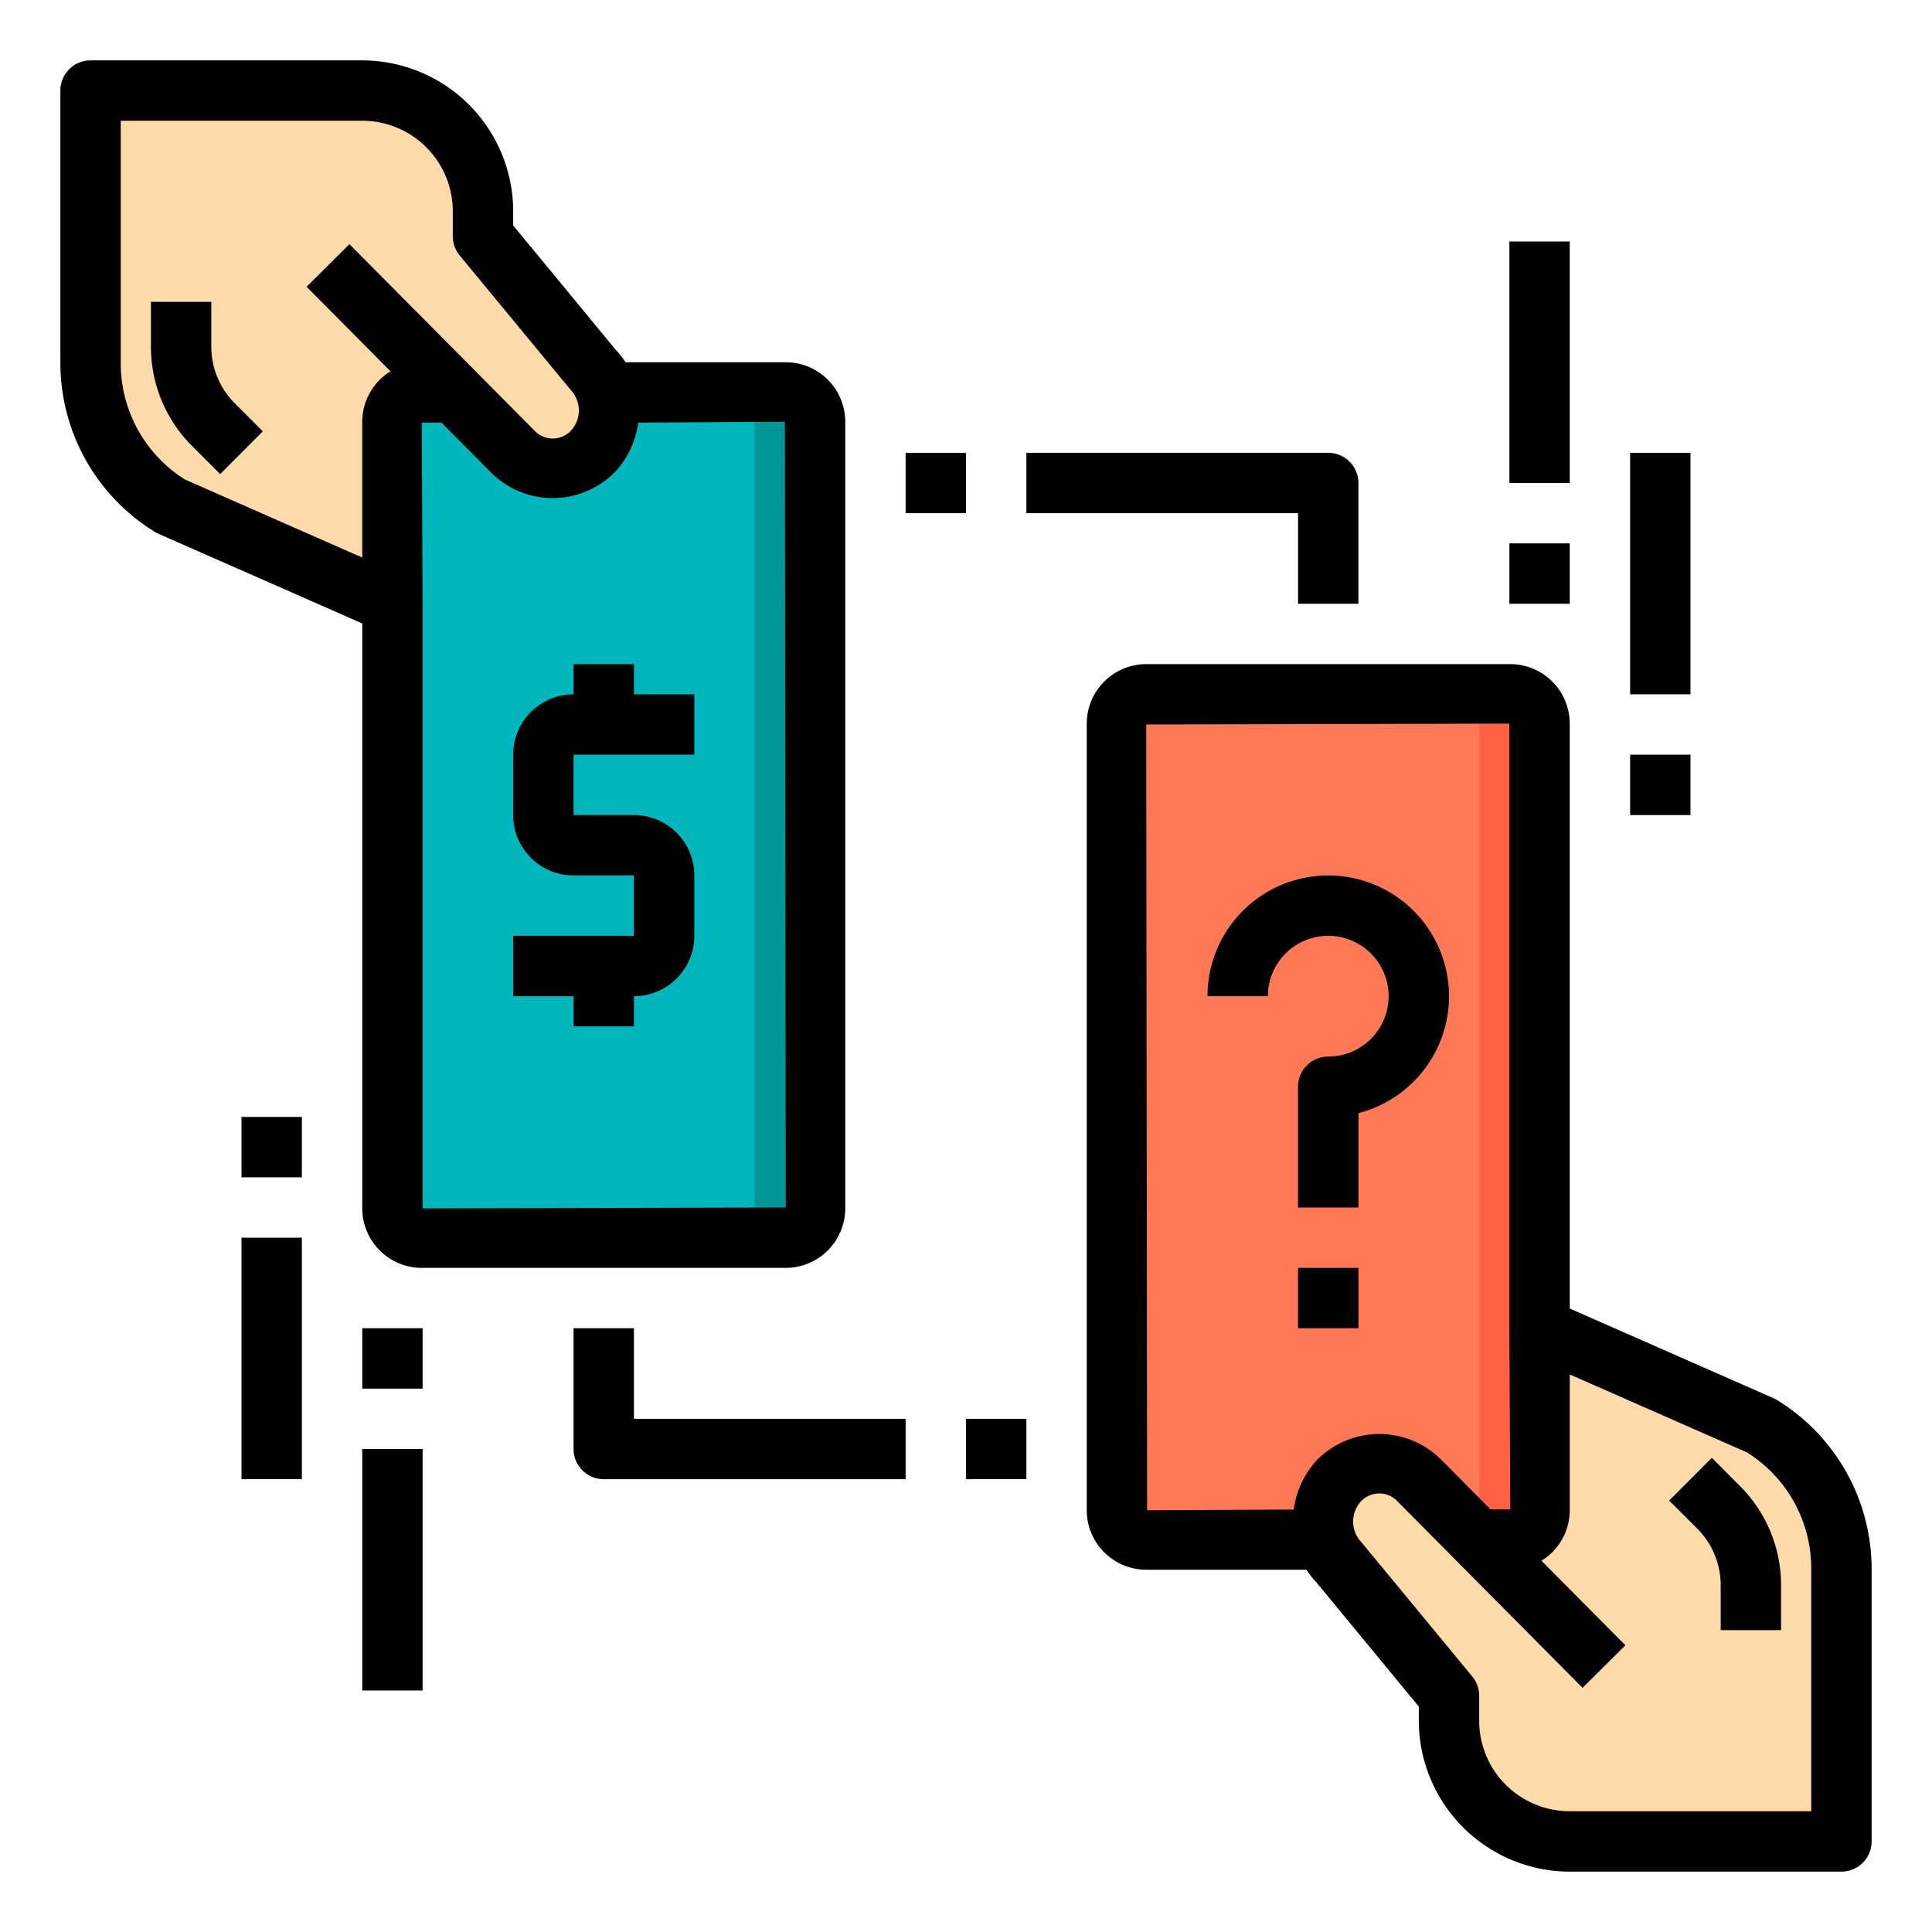 <svg height="512" viewBox="0 0 64 64" width="512" xmlns="http://www.w3.org/2000/svg"><g id="exchange"><path d="m48.98 51.02.02-.02h1.03a.965.965 0 0 0 .97-.97v-6.03l7.35 3.23a5.57 5.57 0 0 1 2.65 4.77v9h-9a4 4 0 0 1 -4-4v-.83l-3.63-4.4a1.782 1.782 0 0 1 -.45-.77 1.954 1.954 0 0 1 .45-1.96 1.813 1.813 0 0 1 2.64 0z" fill="#ffdaaa"/><path d="m51 44v6.03a.965.965 0 0 1 -.97.97h-1.03l-.02.02-1.97-1.98a1.813 1.813 0 0 0 -2.64 0 1.954 1.954 0 0 0 -.45 1.96h-5.95a.965.965 0 0 1 -.97-.97v-26.06a.965.965 0 0 1 .97-.97h12.06a.965.965 0 0 1 .97.97z" fill="#ff7956"/><path d="m51 23.97v26.06a.965.965 0 0 1 -.97.97h-1.03l-.02.02-.28-.28a.965.965 0 0 0 .3-.71v-26.06a.965.965 0 0 0 -.97-.97h2a.965.965 0 0 1 .97.97z" fill="#ff6243"/><path d="m27 16v24.03a.965.965 0 0 1 -.97.97h-12.06a.965.965 0 0 1 -.97-.97v-26.06a.965.965 0 0 1 .97-.97h1.03l.02-.02 1.97 1.98a1.813 1.813 0 0 0 2.64 0 1.954 1.954 0 0 0 .45-1.96h5.95a.965.965 0 0 1 .97.97z" fill="#00b6bd"/><path d="m27 13.97v26.06a.965.965 0 0 1 -.97.97h-2a.965.965 0 0 0 .97-.97v-26.06a.965.965 0 0 0 -.97-.97h2a.965.965 0 0 1 .97.97z" fill="#009698"/><path d="m15.02 12.98-.02.02h-1.03a.965.965 0 0 0 -.97.97v6.03l-7.35-3.23a5.57 5.57 0 0 1 -2.65-4.77v-9h9a4 4 0 0 1 4 4v.83l3.63 4.4a1.782 1.782 0 0 1 .45.77 1.954 1.954 0 0 1 -.45 1.96 1.813 1.813 0 0 1 -2.64 0z" fill="#ffdaaa"/><path d="m58.887 46.391a.86.86 0 0 0 -.137-.074l-6.75-2.97v-19.377a1.973 1.973 0 0 0 -1.97-1.97h-12.06a1.973 1.973 0 0 0 -1.97 1.97v26.06a1.973 1.973 0 0 0 1.97 1.97h5.309a2.626 2.626 0 0 0 .319.406l3.402 4.126v.468a5.006 5.006 0 0 0 5 5h9a1 1 0 0 0 1-1v-9a6.571 6.571 0 0 0 -3.113-5.609zm-20.917-22.391 12.03-.03v20.03l.03 6h-.655l-1.646-1.658a2.9 2.9 0 0 0 -4.08 0 2.958 2.958 0 0 0 -.79 1.663l-4.859.025zm22.03 36h-8a3 3 0 0 1 -3-3v-.828a1 1 0 0 0 -.229-.636l-3.683-4.461a.987.987 0 0 1 0-1.343.829.829 0 0 1 1.213.01l6.123 6.17 1.42-1.41-2.781-2.8a1.966 1.966 0 0 0 .937-1.672v-4.5l5.871 2.583a4.54 4.54 0 0 1 2.129 3.887z"/><path d="m56.707 48.292-1.414 1.416.925.923a2.658 2.658 0 0 1 .782 1.89v1.479h2v-1.479a4.64 4.64 0 0 0 -1.368-3.3z"/><path d="m12 40.03a1.973 1.973 0 0 0 1.97 1.97h12.06a1.973 1.973 0 0 0 1.97-1.97v-26.06a1.973 1.973 0 0 0 -1.97-1.97h-5.309a2.626 2.626 0 0 0 -.319-.406l-3.402-4.126v-.468a5.006 5.006 0 0 0 -5-5h-9a1 1 0 0 0 -1 1v9a6.571 6.571 0 0 0 3.113 5.609.86.86 0 0 0 .137.074l6.75 2.97zm14.03-.03-12.03.03v-20.03l-.03-6h.655l1.646 1.658a2.893 2.893 0 0 0 4.08 0 2.958 2.958 0 0 0 .79-1.658l4.859-.03zm-19.901-24.115a4.54 4.54 0 0 1 -2.129-3.885v-8h8a3 3 0 0 1 3 3v.828a1 1 0 0 0 .229.636l3.683 4.461a.987.987 0 0 1 0 1.343.829.829 0 0 1 -1.213-.01l-6.123-6.17-1.42 1.412 2.781 2.8a1.966 1.966 0 0 0 -.937 1.67v4.5z"/><path d="m54 25h2v2h-2z"/><path d="m54 15h2v8h-2z"/><path d="m50 18h2v2h-2z"/><path d="m50 8h2v8h-2z"/><path d="m12 44h2v2h-2z"/><path d="m12 48h2v8h-2z"/><path d="m8 37h2v2h-2z"/><path d="m8 41h2v8h-2z"/><path d="m7 11.479v-1.479h-2v1.479a4.64 4.64 0 0 0 1.368 3.3l.925.925 1.414-1.416-.925-.923a2.658 2.658 0 0 1 -.782-1.886z"/><path d="m21 22h-2v1a2 2 0 0 0 -2 2v2a2 2 0 0 0 2 2h2v2h-4v2h2v1h2v-1a2 2 0 0 0 2-2v-2a2 2 0 0 0 -2-2h-2v-2h4v-2h-2z"/><path d="m30 15h2v2h-2z"/><path d="m43 20h2v-4a1 1 0 0 0 -1-1h-10v2h9z"/><path d="m32 47h2v2h-2z"/><path d="m21 44h-2v4a1 1 0 0 0 1 1h10v-2h-9z"/><path d="m44 31a2 2 0 0 1 0 4 1 1 0 0 0 -1 1v4h2v-3.126a4 4 0 1 0 -5-3.874h2a2 2 0 0 1 2-2z"/><path d="m43 42h2v2h-2z"/></g></svg>